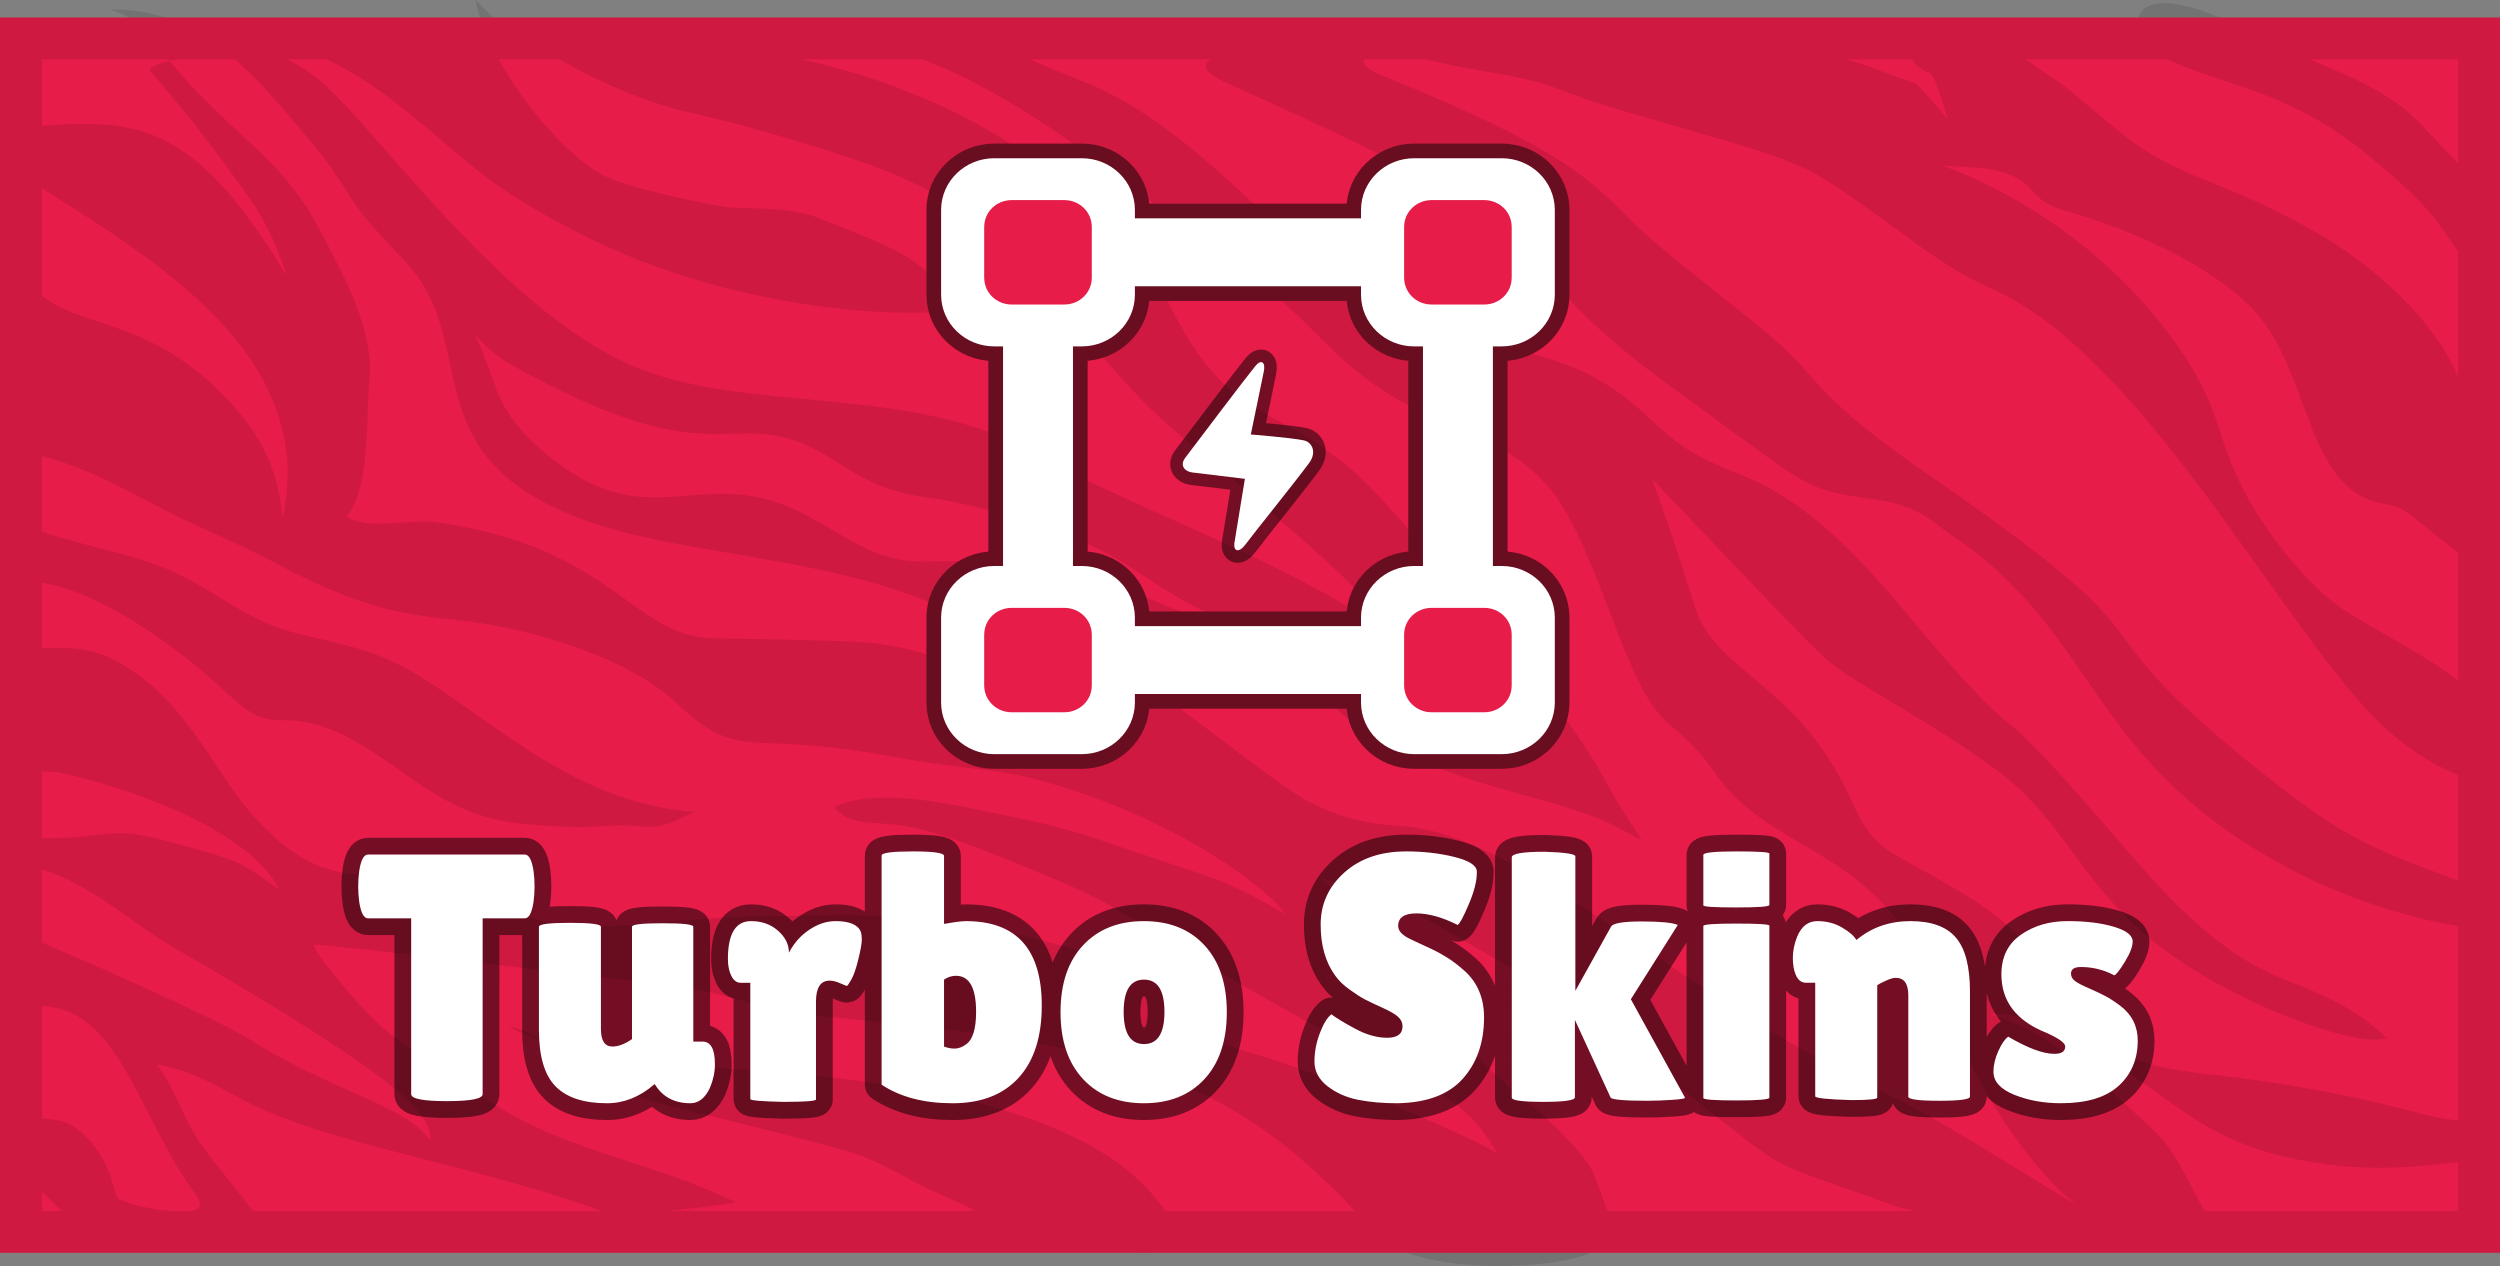 <svg version="1.1" xmlns="http://www.w3.org/2000/svg" xmlns:xlink="http://www.w3.org/1999/xlink" width="596.747" height="302.193" viewBox="0,0,596.747,302.193"><rect x="0" y="0" width="596.747" height="302.193" fill="#808080" stroke="none"/><g transform="translate(-21.503,-29.096)"><g stroke-miterlimit="10"><path d="M28.734,319.973v-278.507h581.31v278.507z" fill="#e81c48" stroke="none" stroke-width="1" stroke-linecap="butt" stroke-linejoin="miter"/><g fill-opacity="0.102" fill="#000000" stroke="none" stroke-width="1" stroke-linecap="butt" stroke-linejoin="miter"><path d="M610.004,241.274c-0.065,3.014 0.041,6.036 -0.223,9.044c-2.975,-0.152 -22.699,-3.641 -41.724,-13.822c-48.931,-26.079 -44.886,-55.395 -80.384,-79.415c-4.197,-2.729 -7.422,-7.048 -17.9,-8.66c-10.315,-1.506 -13.988,-1.728 -22.558,-7.494c-0.303,-0.198 -30.19,-21.78 -35.563,-26.151c-16.073,-12.96 -15.891,-15.854 -23.534,-21.912c-26.321,-20.801 -15.875,-17.909 -74.509,-44.283c-31.475,-15.148 119.996,-10.191 144.389,-6.199c7.915,1.276 12.717,4.095 20.378,6.48c1.322,0.349 8.087,8.793 8.087,8.793c0,0 -2.93,-10.631 -4.391,-11.14c-13.182,-5.454 8.711,-13.541 18.927,-6.144c20.474,14.76 3.931,1.573 26.541,20.249c14.649,11.851 25.027,10.994 48.901,25.156c13.352,8.056 29.285,22.532 33.12,37.4c0.659,2.759 0.553,36.901 0.174,38.919c-13,-9.591 -13.196,-11.82 -19.402,-12.8c-18.471,-3.061 -17.381,-31.56 -30.523,-45.808c-10.861,-11.693 -31.146,-20.152 -45.8,-24.209c-5.723,-1.643 -7.035,-4.649 -8.793,-6.096c-4.983,-4.292 -12.187,-4.059 -19.961,-4.526c0.467,0.205 27,8.793 48.442,33.372c20.008,23.215 15.091,29.914 24.651,46.429c4.164,7.388 12.863,19.516 22.574,26.17c7.896,5.202 29.396,16.04 29.048,19.529c0.002,0.3 0.131,18.441 -0.213,20.52c-9.499,-3.475 -17.669,-9.783 -24.266,-17.193c-21.541,-24.15 -50.902,-77.588 -82.348,-96.234c-7.072,-4.378 -10.436,-3.665 -26.873,-15.907c-27.121,-19.512 -19.572,-15.733 -68.7,-30.174c-10.863,-3.242 -13.544,-4.957 -18.952,-6.402c-8.398,-2.427 -17.796,-2.875 -30.558,-6.552c-11.52,-3.082 -13.974,1.816 -7.759,4.431c39.496,16.088 49.124,23.109 60.39,34.943c7.941,8.166 31.831,25.316 39.126,32.998c5.852,6.001 8.478,11.556 31.313,27.348c64.079,44.117 32.482,32.206 75.164,67.454c24.614,20.055 28.858,21.176 53.265,30.432c0.62,0.192 0.34,0.978 0.444,1.455"/><path d="M350.244,323.87c-13.701,-14.971 -28.604,-30.375 -55.743,-39.309c-27.653,-9.116 -57.149,-10.715 -82.502,-13.503c-9.163,-0.923 -14.755,-4.716 -31.7,-6.894c-0.303,-0.038 -81.918,-9.914 -83.932,-9.555c0.581,1.538 1.576,2.887 2.568,4.203c16.128,20.76 18.58,18.203 37.288,31.63c18.463,13.376 39.574,15.229 60.76,25.574c2.128,1.039 -150.023,16.405 -156.982,6.546c-2.488,-3.525 -11.189,-11.327 -11.244,-12.086c0.131,-4.824 -0.178,-9.659 0.156,-14.477c3.632,0.101 7.608,0.095 10.661,2.3c8.4,6.182 9.026,15.782 10.151,16.889c0.904,0.627 2.069,0.727 3.057,1.196c2.112,0.904 11.882,2.659 15.252,1.584c2.856,-0.908 -0.399,-4.518 -1.021,-5.424c-13.217,-18.992 -18.05,-45.272 -38.09,-43.109c-0.014,-5.489 -0.051,-10.977 0.02,-16.466c0.303,0.112 41.43,17.582 52.983,24.702c18.058,11.543 36.48,15.25 42.312,23.66c0.391,-6.748 -8.437,-15.484 -61.499,-46.206c-10.614,-6.237 -20.657,-16.078 -33.29,-19.014c-0.923,-0.139 -0.659,-1.136 -0.677,-7.185c1.829,-0.036 3.642,0.3 5.474,0.237c11.577,-0.156 14.215,-2.596 24.872,0.123c21.583,5.716 19.093,5.331 29.024,12.183c-6.912,-14.297 -36.202,-24.501 -52.039,-27.859c-2.367,-0.515 -4.798,-0.273 -7.194,-0.427c-0.188,-1.269 -0.176,-26.588 -0.029,-29.46c10.121,0.306 16.061,-1.804 29.236,9.348c9.83,8.66 15.883,21.487 23.139,29.946c19.382,22.463 31.35,11.025 48.064,18.213c30.724,14.451 38.534,7.279 74.165,6.539c19.777,0.025 38.36,-2.268 73.388,7.593c7.493,2.203 19.357,5.202 27.014,14.472c4.36,5.078 1.17,6.087 15.721,10.447c8.731,1.988 49.488,18.046 59.326,24.123c-10.558,-18.074 -19.76,-14.924 -71.869,-46.738c-8.788,-5.266 -19.38,-12.679 -32.94,-18.353c-11.547,-4.754 -24.434,-10.434 -34.814,-12.717c-7.24,-1.652 -15.32,0.101 -18.569,-4.892c9.744,-4.831 28.402,-0.551 37.09,1.265c21.152,4.133 23.92,5.982 38.185,10.664c11.539,4.04 17.906,5.025 32.152,13.623c-2.304,-4.359 -24.538,-23.109 -60.722,-32.495c-8.973,-2.214 -19.529,-2.38 -33.98,-5.278c-35.473,-6.311 -35.142,1.968 -51.08,-13.102c-10.769,-9.784 -30.163,-15.816 -44.671,-18.302c-13.503,-2.306 -22.981,-0.608 -46.298,-12.415c-16.22,-8.628 -21.579,-10.005 -32.617,-15.862c-9.392,-4.862 -18.817,-10.109 -29.347,-12.236c-0.88,-0.101 -0.606,-1.111 -0.692,-1.713c0.117,-11.608 -0.155,-33.773 0.137,-39.324c7.364,11.727 27.213,6.058 47.855,28.939c8.379,9.184 11.363,17.689 12.185,27.162c0.442,-1.337 0.616,-2.74 0.798,-4.123c4.584,-35.34 -30.188,-56.861 -58.272,-74.475c-2.945,-2.032 -2.793,-0.087 -2.685,-7.992c0.176,-2.239 -0.184,-4.482 0.131,-6.712c24.229,-1.924 38.373,-2.245 60.998,35.607c-1.952,-6.609 -4.931,-12.926 -8.913,-18.616c-7.334,-10.409 -15.122,-20.526 -23.54,-30.138c-6.145,-7.469 179.075,-17.594 197.986,-8.457c17.291,8.52 24.422,10.305 30.628,13.507c21.43,10.909 37.767,31.171 52.203,41.74c21.837,16.352 39.261,17.277 54.02,22.083c13.546,4.321 20.19,11.45 25.5,16.181c9.494,8.926 17.524,9.439 27.043,14.946c19.989,11.46 33.073,32.593 48.461,48.379c11.95,12.43 4.719,1.229 35.801,37.404c14.313,16.665 24.284,25.234 36.543,30.443c6.249,2.53 18.164,6.818 25.484,14.458c-6.351,2.108 -23.63,-4.909 -29.74,-7.684c-42.477,-19.238 -41.107,-38.897 -62.154,-55.415c-15.046,-11.458 -34.624,-21.271 -41.172,-26.786c-5.774,-4.786 -39.883,-41.453 -42.254,-43.513c5.764,15.364 8.827,26.406 10.634,31.492c5.457,14.846 23.847,17.478 36.29,43.73c2.615,5.678 4.698,10.92 11.735,14.789c12.795,7.209 20.853,11.125 28.776,18.897c7.508,7.122 11.578,17.092 17.448,23.101c9.046,9.215 23.857,9.298 35.541,10.926c25.175,3.32 39.879,7.76 46.022,9.201c2.554,0.615 5.226,0.689 7.745,1.443c-0.008,3.123 -0.008,6.248 -0.002,9.374c-7.53,0.361 -19.343,2.999 -36.846,0.044c-18.764,-3.137 -26.724,-9.22 -39.756,-18.644c-8.527,-6.235 -26.157,-17.666 -36.842,-16.68c0.837,0.361 1.721,0.6 2.595,0.883c13.476,4.429 26.634,17.877 36.918,27.281c5.662,5.468 8.58,14.32 14.579,23.777c3.853,6.074 -68.988,-3.263 -76.705,-6.077c-36.869,-13.446 -20.517,-4.567 -61.681,-36.365c-23.489,-18.333 -25.979,-17.953 -41.01,-26.845c-17.555,-10.147 -15.275,-8.863 -34.315,-15.07c28.211,26.351 26.005,31.262 39.954,45.337c8.019,7.959 15.13,11.509 23.753,22.813c1.531,2.102 3.403,8.166 5.887,15.264c3.599,10.282 -45.708,13.287 -56.281,1.73M84.784,40.007l0.52,0.518c4.798,2.845 10.057,5.17 14.039,9.124c12.797,11.56 42.195,52.863 71.996,66.235c27.323,12.529 67.84,4.146 98.556,22.019c18.369,10.905 57.227,24.493 81.427,41.145c0.716,0.479 1.365,1.102 2.23,1.337c-5.961,-7.87 -5.916,-9.538 -30.272,-30.377c-13.157,-11.636 -18.651,-15.188 -27.327,-23.517c-6.069,-5.92 -11.215,-12.656 -27.337,-29.393c-17.7,-19.03 -20.067,-24.114 -67.711,-37.448c-15.062,-4.387 -24.495,-3.787 -50.048,-18.741c-14.948,-9.046 -13.051,-9.576 -15.881,-11.813c3.282,16.268 21.049,37.524 31.274,42.213c7.289,3.327 26.335,6.886 27.843,7.076c6.427,0.944 15.733,-0.463 24.221,3.303c11.129,4.723 26.222,8.603 30.658,21.366c-10.542,2.017 -52.256,0.72 -89.283,-18.312c-23.392,-11.929 -27.131,-18.07 -42.097,-29.845c-8.879,-6.976 -20.974,-15.243 -32.807,-14.889M135.706,109.97l0.068,-0.095c-0.411,-0.156 -0.512,-0.6 -0.757,-0.906c0.082,0.437 0.098,0.932 0.456,1.263c2.269,4.786 3.542,9.944 5.809,14.73c3.032,6.482 11.191,13.757 17.896,17.694c12.836,7.587 22.025,4.661 32.496,4.355c23.544,-1.121 30.732,15.315 48.495,16.093c4.493,0.41 19.038,-1.755 41.825,4.064c14.518,3.755 25.797,11.744 35.322,10.901c-10.904,-3.037 -18.095,-8.565 -27.245,-14.371c-15.023,-9.325 -37.892,-14.728 -48.102,-15.949c-11.571,-1.641 -18.244,-6.976 -22.375,-9.401c-24.276,-14.705 -24.012,7.156 -76.525,-22.467c-2.787,-1.552 -5.091,-3.745 -7.364,-5.912M276.501,204.92c-0.487,-5.225 -3.329,-9.961 -6.722,-13.925c-26.408,-29.955 -77.505,-26.545 -108.139,-37.52c-42.883,-15.364 -24.741,-42.135 -43.347,-61.871c-4.489,-4.976 -9.447,-9.617 -13.051,-15.288c-3.018,-4.902 -6.284,-9.676 -10.063,-14.061c-11.929,-13.917 -25.169,-31.372 -47.335,-30.88c10.933,3.597 7.71,8.06 28.551,27.327c6.534,6.148 15.269,13.37 21.152,24.754c5.39,10.14 12.243,22.359 12.286,33.847c-1.023,12.364 -0.029,27.409 -5.148,34.496c-0.145,0.203 -0.489,0.636 -0.057,0.769c4.403,3.023 13.875,0.482 20.587,1.143c41.088,5.466 46.541,25.897 64.953,27.703c0.098,0.013 31.858,0.471 37.454,0.988c28.641,2.023 40.067,20.725 48.876,22.518M278.672,176.446c-1.616,-1.626 -3.558,-3.352 -6,-3.468c1.928,1.265 3.867,2.543 6,3.468M331.612,219.101c12.861,7.792 22.891,6.6 28.099,7.604c28.228,4.638 64.536,40.737 109.321,62.095c18.807,9.211 26.674,15.174 47.174,27.297c0.243,0.144 0.546,0.291 0.843,0.365c-6.004,-4.064 -13.194,-13.674 -17.168,-19.671c-13.392,-20.446 -15.944,-34.869 -24.068,-46.026c-14.434,-20.302 -33.742,-20.161 -45.702,-38.196c-5.171,-7.336 -9.715,-9.718 -12.152,-12.563c-9.869,-10.647 -16.1,-44.197 -28.397,-56.373c-9.188,-9.621 -23.507,-13.478 -31.143,-17.512c-17.669,-8.675 -22.952,-20.144 -38.987,-31.589c-25.185,-17.434 -52.803,-44.129 -85.245,-53.873c-25.009,-7.692 -52.236,-6.451 -56.287,-5.893c14.278,9.04 59.453,1.918 109.46,47.34c8.359,8.102 10.546,14.462 13.137,19.371c14.51,29.602 25.635,23.263 45.541,41.434c7.831,7 36.681,41.554 42.619,49.188c15.408,19.69 13.835,20.634 21.391,32.354c1.031,1.759 2.37,3.343 3.272,5.171c-5.51,-2.687 -6.937,-5.094 -28.77,-10.92c-44.79,-12.25 -41.092,-21.105 -54.325,-28.913c-14.324,-8.742 -23.665,0.327 -49.997,-12.172c12.341,14.116 6.212,8.442 15.764,15.364c10.683,7.454 27.923,21.411 35.617,26.115M77.277,290.431c-5.783,-3.145 -11.782,-6.225 -18.398,-7.274c4.61,5.838 6.329,13.245 10.708,19.219c4.831,6.636 10.385,12.848 14.972,19.652c1.954,2.898 101.961,4.898 93.001,1.026c-36.99,-15.989 -78.121,-19.725 -100.283,-32.624M609.711,91.269c-7.129,-10.362 -8.477,-13.205 -22.965,-25.133c-19.116,-15.653 -32.478,-15.717 -49.684,-23.616c-7.913,-3.633 -11.502,-23.597 23.843,-4.63c10.691,5.629 22.756,8.717 32.623,15.807c3.509,2.336 4.786,3.969 16.4,16.185c0.047,2.042 0.215,19.295 -0.219,21.388"/><path d="M28.88,155.198c1.923,0.479 3.755,1.248 5.662,1.793c17.532,5.122 21.721,4.953 32.799,10.844c4.665,2.41 12.994,8.349 19.824,10.812c8.655,3.248 18.692,3.608 29.713,9.165c19.337,9.978 39.997,33.197 70.758,35.085c-5.623,1.916 -6.423,4.153 -14.465,3.352c-0.593,-0.027 -1.22,-0.177 -1.776,0.095c0.039,-0.057 0.121,-0.165 0.162,-0.222c-6.591,-0.156 -9.632,1.223 -25.985,-0.467c-16.536,-1.785 -24.567,-10.527 -36.255,-17.814c-14.391,-9.021 -20.004,-6.058 -24.113,-7.15c-6.976,-1.536 -9.65,-8.231 -26.243,-19.656c-7.637,-5.297 -20.675,-12.926 -30.047,-12.985c-0.178,-0.999 -0.041,-12.553 -0.033,-12.852M152.074,278.33l0.094,-0.355c-1.645,-0.513 -7.041,-2.45 -9.325,-3.95c2.703,0.575 5.265,1.728 7.608,3.137c3.565,1.555 27.685,6.548 45.258,7.012l0.156,0.129c7,0.076 40.91,2.805 62.172,8.877c30.243,8.673 38.862,19.751 44.88,30.085c6.098,10.478 -39.443,0.803 -42.701,-1.586c-4.803,-3.525 -10.284,-5.669 -16.421,-8.459c-10.415,-5.019 -11.956,-7.217 -23.476,-10.301c-46.177,-12.274 -48.002,-10.63 -58.063,-17.801c-9.767,-6.964 -9.574,-6.315 -9.66,-6.985z"/></g><g fill="none" stroke="#690d20" stroke-width="7" stroke-linecap="butt" stroke-linejoin="miter"><path d="M258.836,111.78c-7.008,-0.002 -12.688,-5.519 -12.689,-12.324v-20.266c0.001,-6.806 5.683,-12.323 12.691,-12.324h20.869c7.01,0 12.692,5.517 12.693,12.324v20.266c-0.001,6.806 -5.684,12.324 -12.693,12.324zM275.195,101.646c3.737,0 6.767,-2.942 6.767,-6.571v-11.503c0,-3.629 -3.03,-6.571 -6.767,-6.571h-11.846c-3.737,0 -6.767,2.942 -6.767,6.571v11.501c0,3.629 3.03,6.571 6.767,6.571zM359.072,111.78c-7.01,0 -12.692,-5.517 -12.693,-12.324v-20.266c0.001,-6.806 5.684,-12.324 12.693,-12.324h20.869c7.01,0 12.692,5.517 12.693,12.324v20.266c-0.001,6.806 -5.684,12.324 -12.693,12.324zM375.431,101.646c3.737,0 6.767,-2.942 6.767,-6.571v-11.503c0,-3.629 -3.03,-6.571 -6.767,-6.571h-11.844c-1.795,-0.001 -3.517,0.692 -4.786,1.924c-1.27,1.232 -1.983,2.904 -1.983,4.647v11.501c0,3.629 3.03,6.571 6.767,6.571z"/><path d="M346.379,176.522c0,-6.807 5.683,-12.326 12.693,-12.326h20.869c7.01,0 12.693,5.518 12.693,12.326v20.264c-0.001,6.806 -5.684,12.324 -12.693,12.324h-20.869c-7.01,0 -12.692,-5.517 -12.693,-12.324zM356.817,192.404c-0.001,1.743 0.712,3.415 1.981,4.648c1.269,1.233 2.991,1.925 4.786,1.925h11.846c3.737,0 6.767,-2.942 6.767,-6.571v-11.503c0,-3.629 -3.03,-6.571 -6.767,-6.571h-11.844c-1.795,-0.001 -3.517,0.692 -4.786,1.924c-1.27,1.232 -1.983,2.904 -1.983,4.647zM290.931,81.216h57.04v16.213h-57.038zM260.925,165.406v-55.389h16.695v55.387zM361.161,165.406v-55.389h16.693v55.387zM290.931,178.548h57.04v16.211h-57.038z"/><path d="M246.143,176.522c0,-6.807 5.683,-12.326 12.693,-12.326h20.873c7.009,0.002 12.689,5.52 12.689,12.326v20.264c-0.001,6.805 -5.681,12.322 -12.689,12.324h-20.873c-7.01,0 -12.692,-5.517 -12.693,-12.324zM256.583,192.404c-0.001,1.743 0.712,3.415 1.981,4.648c1.269,1.233 2.991,1.925 4.786,1.925h11.846c3.737,0 6.767,-2.942 6.767,-6.571v-11.503c0,-3.629 -3.03,-6.571 -6.767,-6.571h-11.846c-3.737,0 -6.767,2.942 -6.767,6.571z"/></g><path d="M136.705,290.268c0,1.109 -2.842,1.664 -8.527,1.666c-5.685,0 -8.527,-0.555 -8.527,-1.666v-41.971h-10.325c-0.975,0 -1.664,-1.284 -2.067,-3.853c-0.17,-1.245 -0.255,-2.5 -0.254,-3.757c0,-1.284 0.085,-2.536 0.254,-3.757c0.403,-2.569 1.092,-3.853 2.067,-3.853h37.454c0.975,0 1.665,1.285 2.069,3.855c0.168,1.218 0.252,2.47 0.252,3.755c0,1.285 -0.085,2.537 -0.254,3.757c-0.403,2.57 -1.092,3.855 -2.067,3.855h-10.072zM150.143,250.306c0,-0.62 2.467,-0.931 7.401,-0.931c4.934,0 7.4,0.31 7.399,0.931v24.414c0,2.788 0.919,4.182 2.758,4.182c1.381,0 2.934,-0.588 4.659,-1.764v-26.831c0,-0.556 2.438,-0.834 7.315,-0.834c4.879,0 7.318,0.278 7.317,0.834v27.42h2.237c1.951,0 2.926,1.812 2.926,5.437c0,1.84 -0.398,3.707 -1.193,5.603c-1.155,2.449 -2.708,3.673 -4.659,3.673c-3.846,0 -6.689,-1.529 -8.527,-4.588l-0.084,0.082c-3.498,3.004 -7.26,4.507 -11.285,4.507c-5.56,0 -9.663,-1.35 -12.31,-4.049c-2.634,-2.701 -3.951,-7.176 -3.951,-13.425zM216.278,291.525c0,0.393 -2.612,0.589 -7.837,0.589c-5.226,-0.122 -7.839,-0.345 -7.839,-0.67v-27.762h-2.32c-0.919,0 -1.654,-0.544 -2.204,-1.633c-0.548,-1.089 -0.822,-2.439 -0.823,-4.051c0,-6.02 1.838,-9.03 5.515,-9.03c2.58,0 4.733,0.767 6.458,2.302c1.728,1.524 2.591,3.267 2.591,5.226c1.2,-2.287 2.82,-4.11 4.86,-5.47c2.041,-1.372 4.12,-2.059 6.239,-2.059c3.331,0 5.344,0.833 6.038,2.499c0.168,0.446 0.252,1.104 0.252,1.975c0,0.861 -0.274,2.407 -0.823,4.638c-0.538,2.232 -1.099,3.849 -1.682,4.85c-0.572,1 -0.915,1.501 -1.027,1.502c-0.112,0 -0.645,-0.207 -1.598,-0.621c-0.941,-0.424 -1.788,-0.636 -2.539,-0.636c-2.175,0 -3.262,1.671 -3.262,5.014zM231.944,233.322c0,-0.663 2.484,-0.995 7.452,-0.995c4.965,0 7.448,0.359 7.448,1.077v16.232c2.468,-0.446 4.217,-0.668 5.247,-0.668c12.053,0 18.08,6.717 18.08,20.152c0,7.469 -1.85,13.223 -5.549,17.263c-3.699,4.04 -8.952,6.06 -15.76,6.058c-6.808,-0.001 -12.447,-1.477 -16.918,-4.427zM249.687,262.014c-0.978,0 -1.926,0.305 -2.844,0.915v15.972c0.799,0.326 1.657,0.493 2.523,0.49c0.897,0 1.805,-0.332 2.724,-0.997c1.604,-1.11 2.406,-3.701 2.406,-7.773c0,-5.738 -1.604,-8.607 -4.811,-8.607M280.032,286.675c-3.588,-3.844 -5.382,-9.168 -5.382,-15.972c0,-6.804 1.794,-12.128 5.382,-15.972c3.587,-3.843 8.424,-5.764 14.512,-5.764c6.088,0 10.91,1.921 14.465,5.764c3.556,3.843 5.332,9.167 5.33,15.972c-0.003,6.805 -1.779,12.129 -5.33,15.972c-3.55,3.843 -8.372,5.764 -14.465,5.764c-6.093,0 -10.93,-1.921 -14.512,-5.764M294.579,262.93c-3.24,0 -4.86,2.564 -4.86,7.692c0,5.128 1.62,7.692 4.86,7.692c3.251,0 4.876,-2.564 4.876,-7.692c0,-5.128 -1.625,-7.692 -4.876,-7.692M339.316,271.21c1.087,0.838 2.965,1.981 5.633,3.428c2.679,1.448 5.236,2.173 7.671,2.173c2.445,0 3.667,-0.92 3.665,-2.759c0,-0.838 -0.347,-1.579 -1.042,-2.222c-0.685,-0.642 -1.946,-1.376 -3.785,-2.203c-1.392,-0.626 -2.772,-1.28 -4.137,-1.96c-0.919,-0.48 -2.142,-1.264 -3.667,-2.353c-1.512,-1.089 -2.673,-2.221 -3.481,-3.396c-2.287,-3.168 -3.431,-7.207 -3.431,-12.117c0,-4.91 1.878,-9.048 5.633,-12.413c3.758,-3.374 8.68,-5.061 14.766,-5.061c4.139,0 7.957,0.435 11.455,1.305c3.497,0.861 5.302,1.988 5.416,3.381v0.49c0,1.961 -0.634,4.433 -1.901,7.414c-1.256,2.973 -2.142,4.628 -2.658,4.964c-3.677,-1.838 -6.967,-2.758 -9.871,-2.759c-2.895,0 -4.341,1.001 -4.34,3.004c0,1.231 1.065,2.32 3.196,3.267c0.459,0.228 1.115,0.538 1.968,0.931c0.863,0.382 1.855,0.84 2.977,1.373c1.121,0.532 2.327,1.201 3.616,2.007c1.291,0.808 2.687,1.88 4.187,3.217c3.038,2.788 4.557,6.468 4.557,11.04c0,5.967 -1.693,10.845 -5.079,14.633c-3.386,3.788 -8.611,5.737 -15.674,5.846c-3.442,0 -6.559,-0.277 -9.349,-0.832c-2.782,-0.557 -5.21,-1.64 -7.283,-3.249c-2.063,-1.623 -3.094,-3.577 -3.094,-5.863c0,-2.285 0.432,-4.555 1.295,-6.81c0.863,-2.266 1.782,-3.758 2.758,-4.474M382.364,233.747c0,-0.893 2.613,-1.339 7.839,-1.339c4.89,0.163 7.334,0.528 7.334,1.094v32.105l8.508,-15.302c0.404,-0.838 2.842,-1.257 7.315,-1.257c4.485,0 7.362,0.277 8.629,0.832l-11.201,17.736l12.916,23.483c0.111,0.228 -0.965,0.408 -3.227,0.539c-1.876,0.128 -3.756,0.199 -5.637,0.213c-5.515,0 -8.475,-0.251 -8.879,-0.752l-8.527,-18.551v18.469c0,0.729 -2.511,1.094 -7.534,1.094c-5.023,0 -7.534,-0.337 -7.534,-1.012zM443.847,291.102c0,0.444 -2.629,0.667 -7.888,0.668c-5.247,0 -7.87,-0.196 -7.87,-0.589v-41.056c0,-0.38 2.623,-0.57 7.87,-0.57c5.259,0 7.888,0.163 7.888,0.488zM443.847,245.114c0,0.393 -2.629,0.589 -7.888,0.589c-5.247,0 -7.87,-0.169 -7.87,-0.507v-12.037c0,-0.555 2.623,-0.832 7.87,-0.832c5.259,0 7.888,0.168 7.888,0.505zM469.596,291.098c0,0.393 -2.063,0.589 -6.188,0.589c-5.741,-0.165 -8.611,-0.47 -8.611,-0.915v-27.091h-2.237c-1.49,0 -2.466,-1.225 -2.926,-3.675c-0.122,-0.718 -0.184,-1.445 -0.184,-2.173c0,-1.731 0.347,-3.462 1.042,-5.192c1.03,-2.45 2.633,-3.675 4.809,-3.675c2.187,0 4.137,0.501 5.852,1.502c1.728,1.001 2.883,2.003 3.466,3.004c3.61,-3.004 7.91,-4.507 12.899,-4.507c5.002,0 8.618,1.312 10.849,3.935c2.243,2.613 3.364,6.903 3.364,12.869v25.084c0,0.665 -2.456,0.997 -7.368,0.997c-4.9,0 -7.35,-0.332 -7.35,-0.997v-24.169c0,-2.788 -1.003,-4.182 -3.01,-4.182c-0.583,0 -1.39,0.24 -2.421,0.72c-1.033,0.468 -1.694,0.817 -1.985,1.045zM500.864,276.548c4.652,2.731 8.324,4.097 11.015,4.098c1.726,0 2.59,-0.582 2.59,-1.747c0,-0.839 -1.491,-1.928 -4.473,-3.267c-7.178,-2.841 -10.766,-7.495 -10.765,-13.963c0,-4.127 1.548,-7.274 4.643,-9.439c3.106,-2.178 6.822,-3.267 11.148,-3.267c4.342,0 8.014,0.446 11.017,1.339c3.016,0.893 4.524,2.063 4.524,3.512c0,1.219 -0.617,2.836 -1.85,4.85c-1.232,2.003 -2.078,3.086 -2.539,3.248c-2.447,-1.323 -5.205,-2.009 -8.005,-1.99c-1.548,0 -2.322,0.528 -2.322,1.584c0,0.663 0.297,1.235 0.892,1.715c0.605,0.468 1.709,1.051 3.313,1.747c1.616,0.698 2.95,1.329 4.004,1.893c1.065,0.557 2.259,1.336 3.581,2.336c2.758,2.112 4.137,4.872 4.137,8.28c0,4.453 -1.524,8.061 -4.573,10.825c-3.039,2.755 -7.631,4.133 -13.775,4.133c-4.071,0 -7.77,-0.669 -11.099,-2.007c-3.33,-1.34 -4.995,-3.18 -4.995,-5.521c0,-1.557 0.387,-3.196 1.16,-4.915c0.775,-1.731 1.565,-2.879 2.372,-3.445" fill="none" stroke-opacity="0.502" stroke="#000000" stroke-width="8" stroke-linecap="round" stroke-linejoin="round"/><path d="M136.705,290.268c0,1.109 -2.842,1.664 -8.527,1.666c-5.685,0 -8.527,-0.555 -8.527,-1.666v-41.971h-10.325c-0.975,0 -1.664,-1.284 -2.067,-3.853c-0.17,-1.245 -0.255,-2.5 -0.254,-3.757c0,-1.284 0.085,-2.536 0.254,-3.757c0.403,-2.569 1.092,-3.853 2.067,-3.853h37.454c0.975,0 1.665,1.285 2.069,3.855c0.168,1.218 0.252,2.47 0.252,3.755c0,1.285 -0.085,2.537 -0.254,3.757c-0.403,2.57 -1.092,3.855 -2.067,3.855h-10.072zM150.143,250.306c0,-0.62 2.467,-0.931 7.401,-0.931c4.934,0 7.4,0.31 7.399,0.931v24.414c0,2.788 0.919,4.182 2.758,4.182c1.381,0 2.934,-0.588 4.659,-1.764v-26.831c0,-0.555 2.438,-0.832 7.315,-0.834c4.879,0 7.318,0.278 7.317,0.834v27.42h2.237c1.951,0 2.926,1.812 2.926,5.437c0,1.84 -0.398,3.707 -1.193,5.603c-1.155,2.45 -2.708,3.674 -4.659,3.673c-3.846,0 -6.689,-1.529 -8.527,-4.588l-0.084,0.082c-3.498,3.004 -7.26,4.507 -11.285,4.507c-5.56,0 -9.663,-1.35 -12.31,-4.049c-2.634,-2.701 -3.951,-7.176 -3.951,-13.425zM216.278,291.525c0,0.393 -2.612,0.589 -7.837,0.589c-5.226,-0.122 -7.839,-0.345 -7.839,-0.67v-27.762h-2.32c-0.919,0 -1.654,-0.544 -2.204,-1.633c-0.548,-1.089 -0.822,-2.439 -0.823,-4.051c0,-6.02 1.838,-9.03 5.515,-9.03c2.58,0 4.733,0.767 6.458,2.302c1.728,1.524 2.591,3.267 2.591,5.226c1.2,-2.287 2.82,-4.11 4.86,-5.47c2.041,-1.372 4.12,-2.059 6.239,-2.059c3.33,0 5.343,0.833 6.038,2.499c0.168,0.446 0.252,1.104 0.252,1.975c0,0.861 -0.274,2.407 -0.823,4.638c-0.538,2.232 -1.099,3.849 -1.682,4.85c-0.572,1 -0.915,1.501 -1.027,1.502c-0.112,0 -0.645,-0.207 -1.598,-0.621c-0.941,-0.424 -1.788,-0.636 -2.539,-0.636c-2.175,0 -3.262,1.671 -3.262,5.014zM231.944,233.322c0,-0.663 2.484,-0.995 7.452,-0.995c4.965,0 7.448,0.359 7.448,1.077v16.232c2.468,-0.446 4.217,-0.668 5.247,-0.668c12.053,0 18.08,6.717 18.08,20.152c0,7.469 -1.85,13.223 -5.549,17.263c-3.699,4.04 -8.952,6.06 -15.76,6.058c-6.808,-0.001 -12.447,-1.477 -16.918,-4.427zM249.687,262.014c-0.978,0 -1.926,0.305 -2.844,0.915v15.972c0.799,0.326 1.657,0.493 2.523,0.49c0.897,0 1.805,-0.332 2.724,-0.997c1.604,-1.11 2.406,-3.701 2.406,-7.773c0,-5.738 -1.604,-8.607 -4.811,-8.607M280.032,286.675c-3.588,-3.844 -5.382,-9.168 -5.382,-15.972c0,-6.804 1.794,-12.128 5.382,-15.972c3.588,-3.843 8.426,-5.764 14.512,-5.764c6.089,0 10.911,1.921 14.465,5.764c3.554,3.843 5.331,9.167 5.33,15.972c-0.001,6.805 -1.778,12.129 -5.33,15.972c-3.552,3.843 -8.374,5.764 -14.465,5.764c-6.092,0 -10.929,-1.921 -14.512,-5.764M294.579,262.93c-3.24,0 -4.86,2.564 -4.86,7.692c0,5.128 1.62,7.692 4.86,7.692c3.251,0 4.876,-2.564 4.876,-7.692c0,-5.128 -1.625,-7.692 -4.876,-7.692M339.316,271.21c1.087,0.838 2.965,1.981 5.633,3.428c2.679,1.448 5.236,2.173 7.671,2.173c2.445,0 3.667,-0.92 3.665,-2.759c0,-0.838 -0.347,-1.579 -1.042,-2.222c-0.685,-0.642 -1.946,-1.376 -3.785,-2.203c-1.392,-0.626 -2.772,-1.28 -4.137,-1.96c-0.919,-0.48 -2.142,-1.264 -3.667,-2.353c-1.512,-1.089 -2.673,-2.221 -3.481,-3.396c-2.287,-3.168 -3.431,-7.207 -3.431,-12.117c0,-4.91 1.878,-9.048 5.633,-12.413c3.758,-3.374 8.68,-5.061 14.766,-5.061c4.139,0 7.957,0.435 11.455,1.305c3.497,0.861 5.302,1.988 5.416,3.381v0.49c0,1.96 -0.634,4.431 -1.901,7.414c-1.256,2.973 -2.142,4.628 -2.658,4.964c-3.677,-1.84 -6.967,-2.759 -9.871,-2.759c-2.895,0 -4.341,1.001 -4.34,3.004c0,1.231 1.065,2.32 3.196,3.267c0.459,0.228 1.115,0.538 1.968,0.931c0.863,0.381 1.855,0.839 2.977,1.373c1.121,0.532 2.327,1.201 3.616,2.007c1.29,0.808 2.685,1.88 4.185,3.217c3.039,2.788 4.559,6.468 4.559,11.04c0,5.967 -1.693,10.845 -5.079,14.633c-3.386,3.788 -8.611,5.737 -15.674,5.846c-3.442,0 -6.559,-0.277 -9.349,-0.832c-2.782,-0.557 -5.21,-1.64 -7.283,-3.249c-2.063,-1.623 -3.094,-3.577 -3.094,-5.863c0,-2.288 0.432,-4.558 1.295,-6.81c0.863,-2.266 1.782,-3.758 2.758,-4.474M382.364,233.747c0,-0.893 2.613,-1.339 7.839,-1.339c4.89,0.163 7.334,0.528 7.334,1.094v32.105l8.508,-15.302c0.404,-0.838 2.842,-1.257 7.315,-1.257c4.485,0 7.362,0.277 8.629,0.832l-11.201,17.736l12.916,23.483c0.111,0.228 -0.965,0.408 -3.227,0.539c-1.876,0.128 -3.756,0.199 -5.637,0.213c-5.515,0 -8.475,-0.251 -8.879,-0.752l-8.527,-18.551v18.469c0,0.729 -2.511,1.094 -7.534,1.094c-5.023,0 -7.534,-0.337 -7.534,-1.012zM443.847,291.102c0,0.444 -2.629,0.667 -7.888,0.668c-5.247,0 -7.87,-0.196 -7.87,-0.589v-41.056c0,-0.38 2.623,-0.57 7.87,-0.57c5.259,0 7.888,0.163 7.888,0.488zM443.847,245.114c0,0.393 -2.629,0.589 -7.888,0.589c-5.247,0 -7.87,-0.169 -7.87,-0.507v-12.037c0,-0.555 2.623,-0.832 7.87,-0.832c5.259,0 7.888,0.168 7.888,0.505zM469.596,291.098c0,0.393 -2.063,0.589 -6.188,0.589c-5.741,-0.165 -8.611,-0.47 -8.611,-0.915v-27.091h-2.237c-1.49,0 -2.466,-1.225 -2.926,-3.675c-0.122,-0.718 -0.184,-1.445 -0.184,-2.173c0,-1.731 0.347,-3.462 1.042,-5.192c1.03,-2.45 2.633,-3.675 4.809,-3.675c2.187,0 4.137,0.501 5.852,1.502c1.728,1.001 2.883,2.003 3.466,3.004c3.61,-3.004 7.91,-4.507 12.899,-4.507c5.002,0 8.618,1.312 10.849,3.935c2.243,2.613 3.364,6.903 3.364,12.869v25.084c0,0.665 -2.456,0.997 -7.368,0.997c-4.9,0 -7.35,-0.332 -7.35,-0.997v-24.169c0,-2.788 -1.003,-4.182 -3.01,-4.182c-0.583,0 -1.39,0.24 -2.421,0.72c-1.033,0.468 -1.694,0.817 -1.985,1.045zM500.864,276.548c4.652,2.731 8.324,4.097 11.015,4.098c1.726,0 2.59,-0.582 2.59,-1.747c0,-0.839 -1.491,-1.928 -4.473,-3.267c-7.178,-2.841 -10.766,-7.495 -10.765,-13.963c0,-4.127 1.548,-7.274 4.643,-9.439c3.106,-2.178 6.822,-3.267 11.148,-3.267c4.342,0 8.014,0.446 11.017,1.339c3.016,0.893 4.524,2.063 4.524,3.512c0,1.219 -0.617,2.836 -1.85,4.85c-1.232,2.003 -2.078,3.086 -2.539,3.248c-2.447,-1.323 -5.205,-2.009 -8.005,-1.99c-1.548,0 -2.322,0.528 -2.322,1.584c0,0.663 0.297,1.235 0.892,1.715c0.605,0.468 1.709,1.051 3.313,1.747c1.616,0.698 2.95,1.329 4.004,1.893c1.065,0.557 2.259,1.336 3.581,2.336c2.758,2.112 4.137,4.872 4.137,8.28c0,4.453 -1.524,8.061 -4.573,10.825c-3.039,2.755 -7.631,4.133 -13.775,4.133c-4.069,0 -7.769,-0.669 -11.099,-2.007c-3.33,-1.34 -4.995,-3.18 -4.995,-5.521c0,-1.557 0.387,-3.196 1.16,-4.915c0.775,-1.732 1.565,-2.88 2.372,-3.445M258.836,111.78c-7.008,-0.002 -12.688,-5.519 -12.689,-12.324v-20.266c0.001,-6.806 5.683,-12.323 12.691,-12.324h20.869c7.01,0 12.692,5.517 12.693,12.324v20.266c-0.001,6.806 -5.684,12.324 -12.693,12.324zM275.195,101.646c3.737,0 6.767,-2.942 6.767,-6.571v-11.503c0,-3.629 -3.03,-6.571 -6.767,-6.571h-11.846c-3.737,0 -6.767,2.942 -6.767,6.571v11.501c0,3.629 3.03,6.571 6.767,6.571zM359.072,111.78c-7.01,0 -12.692,-5.517 -12.693,-12.324v-20.266c0.001,-6.806 5.684,-12.324 12.693,-12.324h20.869c7.01,0 12.692,5.517 12.693,12.324v20.266c-0.001,6.806 -5.684,12.324 -12.693,12.324zM375.431,101.646c3.737,0 6.767,-2.942 6.767,-6.571v-11.503c0,-3.629 -3.03,-6.571 -6.767,-6.571h-11.844c-1.795,-0.001 -3.517,0.692 -4.786,1.924c-1.27,1.232 -1.983,2.904 -1.983,4.647v11.501c0,3.629 3.03,6.571 6.767,6.571z" fill="#ffffff" stroke="none" stroke-width="1" stroke-linecap="butt" stroke-linejoin="miter"/><path d="M346.379,176.522c0,-6.807 5.683,-12.326 12.693,-12.326h20.869c7.01,0 12.693,5.518 12.693,12.326v20.264c-0.001,6.806 -5.684,12.324 -12.693,12.324h-20.869c-7.01,0 -12.692,-5.517 -12.693,-12.324zM356.817,192.404c-0.001,1.743 0.712,3.415 1.981,4.648c1.269,1.233 2.991,1.925 4.786,1.925h11.846c3.737,0 6.767,-2.942 6.767,-6.571v-11.503c0,-3.629 -3.03,-6.571 -6.767,-6.571h-11.844c-1.795,-0.001 -3.517,0.692 -4.786,1.924c-1.27,1.232 -1.983,2.904 -1.983,4.647zM290.931,81.216h57.04v16.213h-57.038zM260.925,165.406v-55.389h16.695v55.387zM361.161,165.406v-55.389h16.693v55.387zM290.931,178.548h57.04v16.211h-57.038z" fill="#ffffff" stroke="none" stroke-width="1" stroke-linecap="butt" stroke-linejoin="miter"/><path d="M246.143,176.522c0,-6.807 5.683,-12.326 12.693,-12.326h20.873c7.009,0.002 12.689,5.52 12.689,12.326v20.264c-0.001,6.805 -5.681,12.322 -12.689,12.324h-20.873c-7.01,0 -12.692,-5.517 -12.693,-12.324zM256.583,192.404c-0.001,1.743 0.712,3.415 1.981,4.648c1.269,1.233 2.991,1.925 4.786,1.925h11.846c3.737,0 6.767,-2.942 6.767,-6.571v-11.503c0,-3.629 -3.03,-6.571 -6.767,-6.571h-11.846c-3.737,0 -6.767,2.942 -6.767,6.571z" fill="#ffffff" stroke="none" stroke-width="1" stroke-linecap="butt" stroke-linejoin="miter"/><path d="M262.961,199.11c-3.6,0 -6.519,-2.834 -6.519,-6.33v-12.255c0,-3.496 2.919,-6.33 6.519,-6.33h12.621c3.6,0 6.519,2.834 6.519,6.33v12.255c0,3.496 -2.919,6.33 -6.519,6.33zM363.197,199.11c-3.6,0 -6.519,-2.834 -6.519,-6.33v-12.255c0,-3.496 2.919,-6.33 6.519,-6.33h12.623c3.599,0.001 6.517,2.835 6.517,6.33v12.255c0,3.495 -2.917,6.329 -6.517,6.33zM375.82,76.866c3.599,0.001 6.517,2.835 6.517,6.33v12.255c0,3.495 -2.917,6.329 -6.517,6.33h-12.623c-3.6,0 -6.519,-2.834 -6.519,-6.33v-12.255c0,-3.496 2.919,-6.33 6.519,-6.33zM275.582,76.866c3.6,0 6.519,2.834 6.519,6.33v12.255c0,3.496 -2.919,6.33 -6.519,6.33h-12.621c-3.6,0 -6.519,-2.834 -6.519,-6.33v-12.255c0,-3.496 2.919,-6.33 6.519,-6.33z" fill="#e81c48" stroke="none" stroke-width="1" stroke-linecap="butt" stroke-linejoin="miter"/><path d="M304.411,138.377c4.41,-5.838 13.933,-18.418 16.693,-21.854c1.479,-1.844 2.517,-0.932 2.073,1.223l-3.106,15.062c0,0 9.531,0.748 12.67,1.407c1.897,0.399 3.198,2.792 1.217,5.445c-4.252,5.688 -12.789,16.213 -15.191,19.428c-1.58,2.112 -2.944,1.62 -2.59,-0.541l0.442,-2.697l2.038,-12.458l-12.603,-1.529c-1.705,-0.207 -3.032,-1.645 -1.643,-3.487" fill="none" stroke-opacity="0.502" stroke="#000000" stroke-width="6" stroke-linecap="butt" stroke-linejoin="miter"/><path d="M304.411,138.377c4.41,-5.838 13.933,-18.418 16.693,-21.854c1.479,-1.844 2.517,-0.932 2.073,1.223l-3.106,15.062c0,0 9.531,0.748 12.67,1.407c1.899,0.399 3.198,2.792 1.217,5.445c-4.252,5.688 -12.789,16.213 -15.191,19.428c-1.58,2.112 -2.944,1.62 -2.59,-0.541l0.442,-2.697l2.038,-12.458l-12.603,-1.529c-1.705,-0.207 -3.032,-1.645 -1.643,-3.487" fill="#ffffff" stroke="none" stroke-width="1" stroke-linecap="butt" stroke-linejoin="miter"/><path d="M26.503,323.143v-284.873h586.747v284.873z" fill="none" stroke="#d01941" stroke-width="10" stroke-linecap="butt" stroke-linejoin="miter"/></g></g></svg><!--rotationCenter:298.4968614768066:150.90393641416404-->